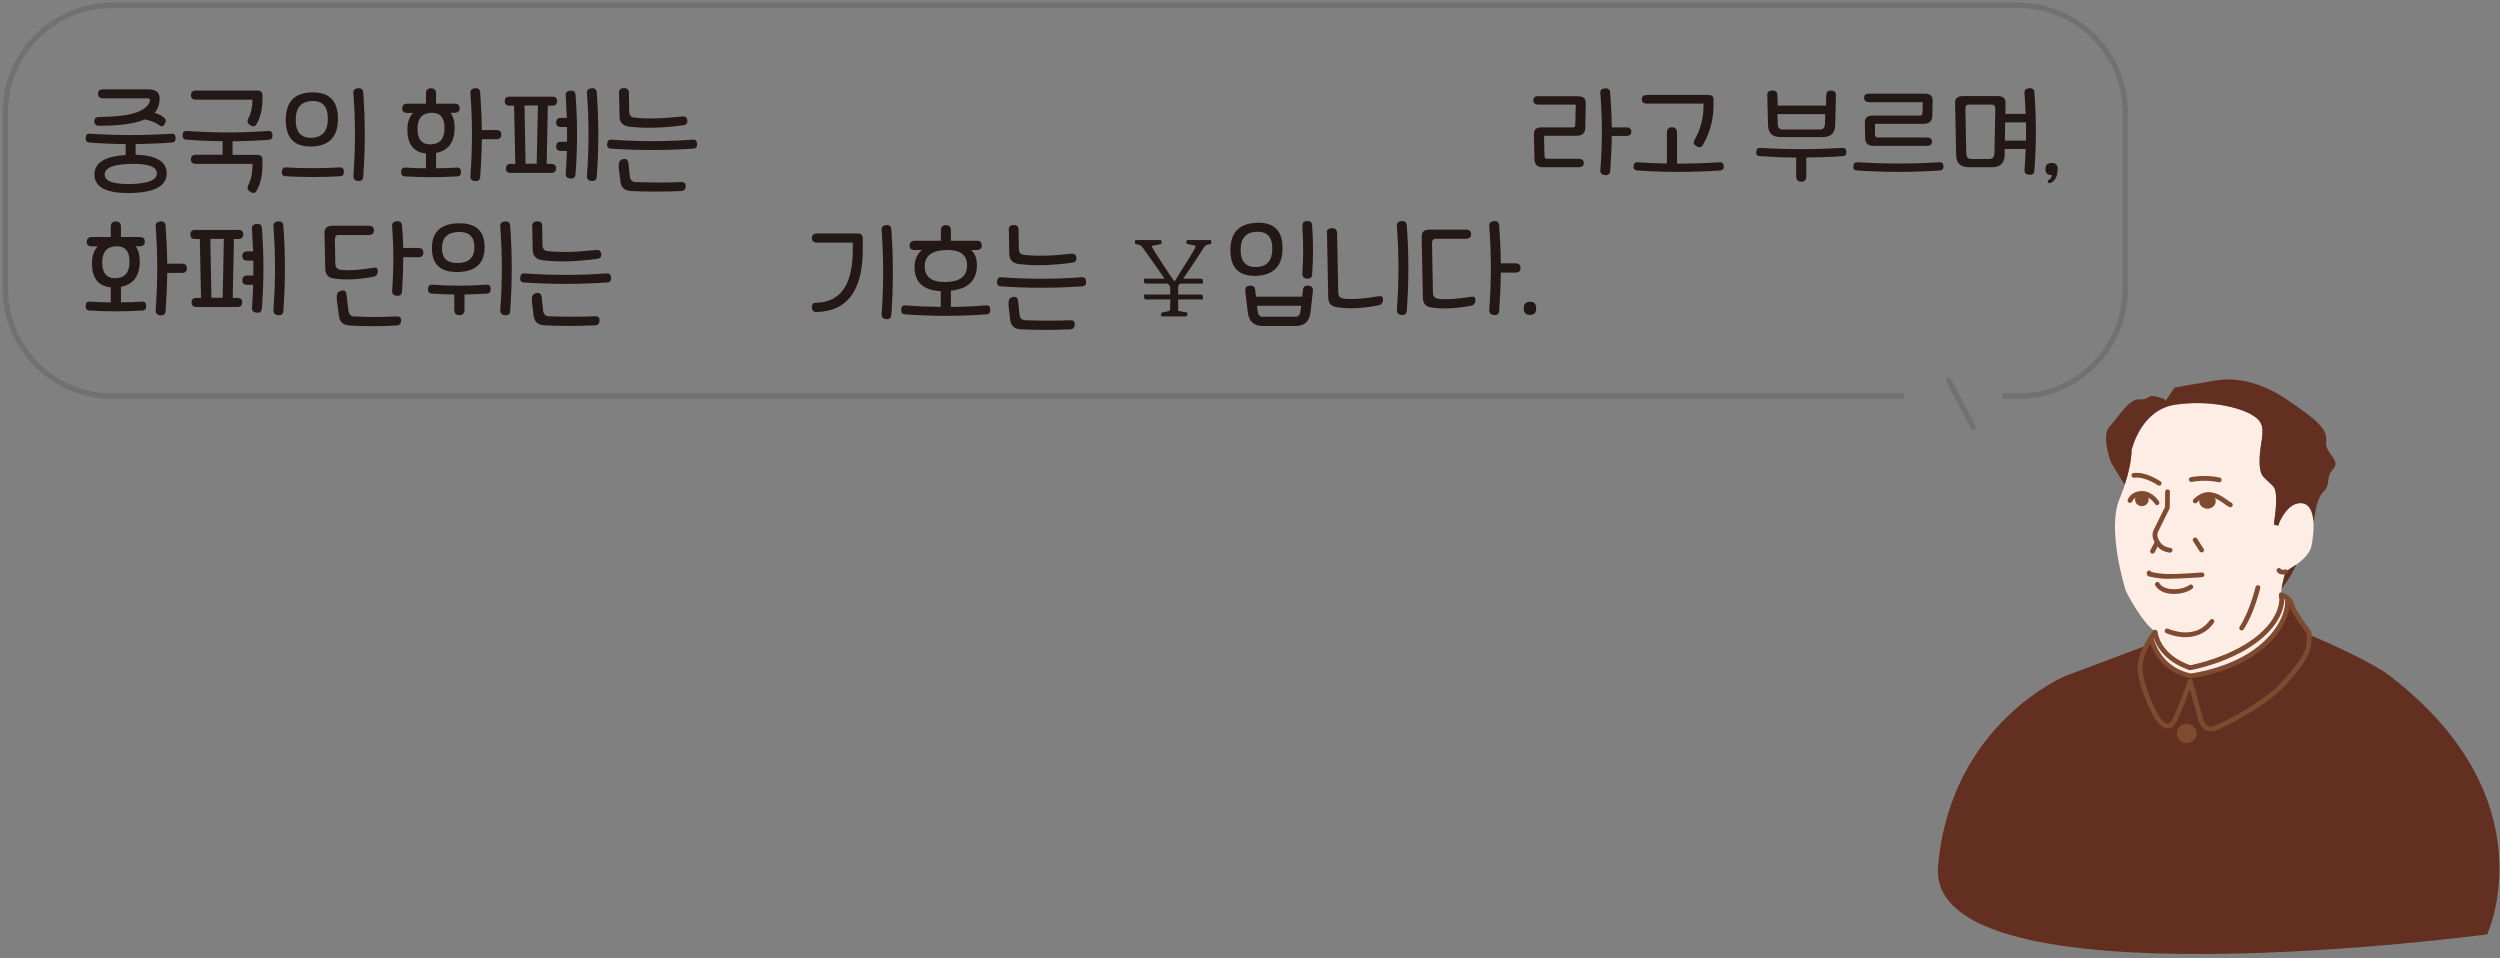 <svg width="467" height="179" viewBox="0 0 467 179" fill="none" xmlns="http://www.w3.org/2000/svg">
<rect x="0" y="0" width="467" height="179" fill="#808080" stroke="none"/>
<path d="M424.634 90.874C425.649 92.047 425.011 95.959 424.75 98.001L425.548 98.218C425.997 96.828 427.608 93.771 429.987 94.017C433.381 94.38 431.873 101.985 431.64 102.521C430.77 104.418 429.145 105.345 426.94 106.794C426.94 106.794 425.736 110.386 426.258 111.806C426.258 111.806 426.621 115.688 421.384 119.613C416.147 123.539 409.111 124.785 409.111 124.785C402.714 122.568 402.54 117.89 402.54 117.89C400.596 116.847 397.361 111.154 397.042 110.183C397.042 110.183 393.517 99.015 395.91 93.25C398.304 87.485 398.173 84.182 398.173 84.182C398.173 84.182 399.798 76.577 406.355 75.621C412.956 74.665 418.41 76.215 420.615 77.49C422.82 78.764 422.675 79.967 422.617 81.357C422.574 82.473 421.558 86.529 422.501 88.629C422.777 89.252 424.169 90.324 424.663 90.889" fill="#FDEDE4"/>
<path d="M426.954 106.769C426.954 106.769 426.432 108.608 426.2 109.941C427.897 107.927 428.956 105.465 428.956 105.465C428.724 105.61 427.186 106.609 426.94 106.769" fill="#632F20"/>
<path d="M426.462 107.328C426.026 107.328 425.591 107.169 425.345 106.807C425.2 106.604 425.258 106.329 425.461 106.184C425.664 106.039 425.939 106.097 426.084 106.3C426.171 106.43 426.52 106.503 426.781 106.387C427.013 106.285 427.274 106.387 427.361 106.619C427.463 106.85 427.361 107.111 427.129 107.198C426.926 107.285 426.694 107.328 426.462 107.328Z" fill="#7E4B31"/>
<path d="M434.497 82.465C434.845 80.176 432.901 78.496 427.128 74.599C421.354 70.703 416.581 70.63 413.984 71.05C411.402 71.47 406.223 72.397 406.223 72.397L404.497 74.932V74.874C404.439 74.701 404.308 74.556 404.134 74.483C400.682 73.237 401.857 74.758 399.768 74.585C397.621 74.411 395.72 77.96 394.081 79.655C392.442 81.349 394.313 86.332 394.313 86.332L396.75 90.388L396.924 90.417C398.245 86.39 398.158 84.131 398.158 84.131C398.158 84.131 399.782 76.526 406.339 75.57C412.94 74.614 418.394 76.178 420.599 77.438C422.79 78.713 422.659 79.915 422.601 81.306C422.543 82.421 421.542 86.477 422.485 88.578C422.761 89.201 424.154 90.272 424.647 90.837C425.662 91.996 425.024 95.922 424.763 97.964L425.561 98.181C426.011 96.791 427.621 93.734 430 93.981C431.48 94.14 432.031 95.661 432.161 97.385L432.321 96.805C432.597 94.966 432.916 92.923 434.047 91.822C435.512 90.388 434.308 89.287 435.861 87.593C437.413 85.898 434.178 84.725 434.526 82.436" fill="#632F20"/>
<path d="M445.667 125.678C440.503 122.317 431.378 118.58 431.378 118.58H431.32C431.349 119.131 431.407 120.275 431.088 121.289C430.624 122.723 429.478 124.621 426.17 128.112C422.863 131.603 415.363 135.499 413.564 136.093C411.751 136.687 411.098 134.456 411.098 134.456L409.11 127.271C409.11 127.271 407.732 131.385 406.296 134.398C404.86 137.411 402.843 133.891 402.843 133.891C402.843 133.891 400.058 129.024 399.768 125.041C399.666 123.592 400.232 122.013 401.001 120.565L385.885 126.243C385.885 126.243 364.313 135.079 362.036 161.819C359.773 188.559 464.613 174.537 464.613 174.537C464.613 174.537 476.581 148.84 445.653 125.678" fill="#632F20"/>
<path d="M410.345 137.006C410.345 138.005 409.518 138.831 408.488 138.831C407.458 138.831 406.631 138.02 406.631 137.006C406.631 135.992 407.458 135.195 408.488 135.195C409.518 135.195 410.345 136.006 410.345 137.006Z" fill="#7E4B31"/>
<path d="M431.349 118.246C431.465 118.304 428.1 114.045 427.955 112.495C427.955 112.495 427.505 111.612 426.141 111.119C426.156 111.365 426.199 111.597 426.257 111.785C426.257 111.785 426.62 115.653 421.383 119.593C416.146 123.519 409.11 124.764 409.11 124.764C403.583 122.852 402.698 119.101 402.568 118.116C401.219 119.955 399.608 122.693 399.783 125.04C400.073 129.009 402.858 133.89 402.858 133.89C402.858 133.89 404.874 137.41 406.311 134.397C407.747 131.384 409.125 127.27 409.125 127.27L411.112 134.455C411.112 134.455 411.765 136.686 413.578 136.092C415.392 135.498 422.892 131.616 426.185 128.111C429.492 124.62 430.638 122.722 431.103 121.288C431.567 119.854 431.248 118.188 431.364 118.246" fill="#632F20"/>
<path d="M411.52 134.328C411.52 134.328 411.839 135.284 412.477 135.617C412.753 135.762 413.072 135.776 413.42 135.66C415.277 135.052 422.69 131.141 425.838 127.809C429.435 124 430.306 122.261 430.654 121.161C430.944 120.248 430.901 119.219 430.872 118.669C430.872 118.539 430.872 118.437 430.872 118.336C430.814 118.249 430.727 118.133 430.639 118.017C429.203 116.033 427.709 113.845 427.521 112.643C427.433 112.513 427.201 112.194 426.708 111.89C426.723 112.658 426.52 116.293 421.645 119.944C416.379 123.898 409.474 125.144 409.169 125.187C409.097 125.187 409.024 125.187 408.952 125.173C404.411 123.594 402.874 120.827 402.351 119.176C401.191 120.9 400.074 123.102 400.219 124.999C400.494 128.823 403.207 133.618 403.236 133.661C403.468 134.053 404.266 135.182 404.948 135.168C405.369 135.153 405.688 134.632 405.905 134.197C407.313 131.242 408.691 127.158 408.705 127.114C408.763 126.926 408.937 126.81 409.14 126.81C409.329 126.81 409.503 126.955 409.561 127.129L411.549 134.313L411.52 134.328ZM412.97 136.631C412.651 136.631 412.346 136.559 412.056 136.399C411.055 135.878 410.678 134.618 410.664 134.574L409.053 128.751C408.517 130.228 407.617 132.633 406.689 134.574C406.239 135.53 405.659 136.023 404.962 136.052C403.628 136.095 402.569 134.299 402.453 134.096C402.337 133.893 399.61 129.084 399.319 125.057C399.145 122.58 400.785 119.77 402.192 117.843C402.293 117.698 402.467 117.641 402.641 117.67C402.815 117.699 402.946 117.829 402.99 118.003C402.99 118.017 402.99 118.032 402.99 118.046C403.135 119.06 403.991 122.464 409.126 124.289C410.04 124.116 416.379 122.783 421.109 119.234C423.705 117.293 424.837 115.381 425.345 114.106C425.809 112.918 425.823 112.064 425.823 111.861C425.751 111.658 425.722 111.412 425.707 111.137C425.707 110.992 425.765 110.847 425.881 110.76C425.997 110.673 426.157 110.644 426.302 110.702C427.825 111.252 428.333 112.252 428.362 112.295C428.391 112.339 428.405 112.397 428.405 112.455C428.507 113.556 430.668 116.511 431.365 117.496C431.481 117.641 431.568 117.771 431.626 117.858C431.713 117.974 431.858 118.191 431.771 118.423C431.771 118.481 431.771 118.568 431.771 118.64C431.8 119.248 431.844 120.378 431.51 121.436C430.944 123.217 429.435 125.318 426.491 128.432C423.096 132.025 415.494 135.936 413.696 136.53C413.449 136.617 413.202 136.645 412.97 136.645" fill="#7E4B31"/>
<path d="M426.143 111.119C426.143 111.365 426.201 111.597 426.259 111.785C426.259 111.785 426.607 115.653 421.385 119.593C416.148 123.519 409.112 124.764 409.112 124.764C403.585 122.852 402.7 119.101 402.569 118.116C402.337 118.449 402.076 118.796 401.844 119.188C402.381 121.23 404.078 125.156 409.228 126.256C409.228 126.256 416.829 125.387 422.182 121.071C426.244 117.782 427.521 114.248 427.318 111.757C427.042 111.539 426.665 111.307 426.172 111.119" fill="#FDEDE4"/>
<path d="M402.307 119.256C402.902 121.342 404.57 124.761 409.227 125.804C410.01 125.702 416.959 124.688 421.877 120.719C425.155 118.068 427.012 114.824 426.853 111.985C426.809 111.956 426.751 111.927 426.708 111.883C426.722 112.651 426.519 116.287 421.645 119.937C416.393 123.892 409.474 125.137 409.169 125.181C409.096 125.181 409.024 125.181 408.951 125.166C404.411 123.587 402.873 120.821 402.336 119.169C402.336 119.198 402.307 119.213 402.293 119.242M409.213 126.687C409.213 126.687 409.155 126.687 409.111 126.687C406.761 126.18 404.846 125.05 403.439 123.341C402.249 121.907 401.669 120.343 401.393 119.285C401.364 119.169 401.393 119.039 401.451 118.938C401.684 118.575 401.93 118.213 402.206 117.851C402.307 117.706 402.496 117.634 402.67 117.677C402.844 117.721 402.975 117.866 403.004 118.054C403.149 119.068 404.005 122.472 409.14 124.312C410.054 124.138 416.393 122.805 421.123 119.256C423.719 117.315 424.851 115.403 425.359 114.128C425.823 112.941 425.837 112.086 425.837 111.883C425.765 111.68 425.721 111.434 425.707 111.159C425.707 111.014 425.765 110.869 425.881 110.768C425.997 110.681 426.156 110.652 426.302 110.71C426.78 110.884 427.215 111.13 427.578 111.42C427.68 111.492 427.738 111.608 427.738 111.724C427.854 113.158 427.52 114.751 426.737 116.316C425.837 118.141 424.387 119.85 422.443 121.415C417.046 125.76 409.575 126.658 409.271 126.702C409.256 126.702 409.242 126.702 409.227 126.702" fill="#7E4B31"/>
<path d="M413.898 93.648C413.898 94.401 413.201 95.024 412.36 95.024C411.519 95.024 410.822 94.415 410.822 93.648C410.822 92.88 411.504 92.272 412.36 92.272C413.216 92.272 413.898 92.88 413.898 93.648Z" fill="#7E4B31"/>
<path d="M401.378 93.3C401.378 93.981 400.812 94.546 400.102 94.546C399.391 94.546 398.825 93.996 398.825 93.3C398.825 92.605 399.405 92.055 400.102 92.055C400.798 92.055 401.378 92.605 401.378 93.3Z" fill="#7E4B31"/>
<path d="M402.946 94.361C402.801 94.361 402.656 94.289 402.569 94.159C402.569 94.144 401.597 92.638 400.175 92.609C399.29 92.609 398.666 92.942 398.304 93.651C398.304 93.68 398.289 93.695 398.275 93.709C398.159 93.927 397.883 93.999 397.665 93.883C397.448 93.767 397.375 93.492 397.491 93.275V93.246C398.013 92.246 398.971 91.71 400.175 91.725C402.09 91.754 403.265 93.608 403.308 93.695C403.439 93.898 403.366 94.173 403.163 94.303C403.091 94.347 403.004 94.376 402.931 94.376" fill="#7E4B31"/>
<path d="M414.551 90.086C414.551 90.086 414.478 90.086 414.449 90.086C411.954 89.506 409.445 90.013 409.416 90.013C409.169 90.057 408.937 89.912 408.893 89.665C408.835 89.419 408.995 89.188 409.242 89.144C409.358 89.115 411.969 88.594 414.653 89.216C414.899 89.274 415.044 89.506 414.986 89.752C414.943 89.955 414.754 90.1 414.551 90.1" fill="#7E4B31"/>
<path d="M403.336 90.72C403.249 90.72 403.162 90.691 403.09 90.648C403.061 90.619 400.566 88.939 398.665 89.243C398.419 89.286 398.187 89.112 398.158 88.881C398.114 88.634 398.288 88.403 398.52 88.374C400.783 88.011 403.467 89.837 403.583 89.924C403.786 90.069 403.844 90.344 403.699 90.546C403.612 90.677 403.482 90.735 403.336 90.735" fill="#7E4B31"/>
<path d="M416.611 94.75C416.611 94.75 416.48 94.75 416.422 94.707C416.074 94.547 415.74 94.301 415.392 94.04C414.681 93.533 413.884 92.939 412.679 92.824C411.461 92.708 410.387 93.867 410.387 93.881C410.228 94.055 409.938 94.084 409.764 93.91C409.575 93.751 409.561 93.461 409.735 93.287C409.793 93.229 411.113 91.781 412.781 91.94C414.232 92.085 415.175 92.766 415.944 93.316C416.277 93.548 416.553 93.765 416.828 93.895C417.046 93.997 417.148 94.272 417.046 94.489C416.973 94.649 416.814 94.75 416.64 94.75" fill="#7E4B31"/>
<path d="M405.383 103.243C405.383 103.243 405.339 103.243 405.325 103.243C403.309 102.996 402.699 101.736 402.337 100.969L402.308 100.911C402.017 100.288 402.017 99.549 402.337 98.926L404.426 94.696L404.455 91.857C404.455 91.611 404.658 91.408 404.904 91.423C405.151 91.423 405.354 91.625 405.339 91.872L405.31 94.812C405.31 94.812 405.296 94.943 405.267 95.001L403.134 99.317C402.946 99.708 402.931 100.157 403.105 100.519L403.134 100.577C403.468 101.287 403.889 102.156 405.427 102.345C405.673 102.374 405.847 102.591 405.818 102.837C405.789 103.069 405.601 103.228 405.383 103.228" fill="#7E4B31"/>
<path d="M402.089 103.412C402.089 103.412 401.944 103.397 401.886 103.368C401.669 103.252 401.582 102.992 401.698 102.774L402.539 101.152C402.655 100.935 402.916 100.848 403.134 100.964C403.351 101.079 403.438 101.34 403.322 101.558L402.481 103.18C402.409 103.325 402.249 103.412 402.089 103.412Z" fill="#7E4B31"/>
<path d="M411.272 103.192C411.127 103.192 410.982 103.12 410.895 102.99L409.677 101.092C409.546 100.889 409.604 100.614 409.807 100.484C410.01 100.353 410.286 100.411 410.417 100.614L411.635 102.512C411.766 102.714 411.708 102.99 411.505 103.12C411.432 103.163 411.345 103.192 411.258 103.192" fill="#7E4B31"/>
<path d="M405.281 108.123C405.078 108.123 404.904 108.123 404.73 108.123C402.974 108.079 401.451 107.688 401.393 107.674C401.234 107.63 401.103 107.5 401.074 107.34L401.03 107.123C400.972 106.891 401.132 106.645 401.364 106.587C401.582 106.544 401.799 106.66 401.872 106.862C402.365 106.964 403.511 107.181 404.759 107.225C406.862 107.283 411.258 106.949 411.301 106.935C411.548 106.92 411.765 107.094 411.78 107.34C411.794 107.587 411.62 107.804 411.374 107.818C411.2 107.818 407.544 108.108 405.281 108.108" fill="#7E4B31"/>
<path d="M408.269 119.023C408.124 119.023 407.965 119.023 407.82 119.023C406.05 118.921 404.672 118.284 404.614 118.255C404.396 118.154 404.295 117.878 404.411 117.661C404.512 117.444 404.788 117.342 405.005 117.444C405.005 117.444 406.296 118.038 407.907 118.125C409.996 118.226 411.649 117.458 412.825 115.821C412.97 115.619 413.245 115.575 413.448 115.72C413.651 115.865 413.695 116.14 413.55 116.343C412.288 118.096 410.474 119.023 408.269 119.023Z" fill="#7E4B31"/>
<path d="M418.744 117.769C418.657 117.769 418.57 117.741 418.497 117.697C418.294 117.567 418.236 117.291 418.367 117.074C420.238 114.25 421.326 109.701 421.34 109.658C421.398 109.426 421.631 109.267 421.877 109.324C422.124 109.382 422.269 109.614 422.211 109.86C422.167 110.049 421.065 114.612 419.106 117.567C419.019 117.697 418.874 117.769 418.729 117.769" fill="#7E4B31"/>
<path d="M406.136 110.944C406.02 110.944 405.904 110.944 405.788 110.944C403.307 110.829 402.625 109.394 402.596 109.337C402.495 109.119 402.597 108.844 402.814 108.743C403.032 108.641 403.293 108.743 403.394 108.96C403.423 109.018 403.931 109.974 405.831 110.061C407.848 110.162 408.95 109.293 408.965 109.279C409.154 109.119 409.429 109.148 409.589 109.337C409.748 109.525 409.719 109.8 409.531 109.959C409.473 110.003 408.298 110.944 406.136 110.944Z" fill="#7E4B31"/>
<path d="M364 71L368.585 79.745" stroke="#727171" stroke-linecap="round" stroke-linejoin="round"/>
<path d="M355.715 74L21 74C9.954 74 1 65.046 1 54V21C1 9.954 9.954 1 21 1H377C388.046 1 397 9.954 397 21V54C397 65.046 388.046 74 377 74H374.024" stroke="#727171"/>
<path d="M288.424 25.364L288.507 29.032C288.507 29.457 288.647 29.669 288.925 29.669H294.823C295.519 29.669 295.853 29.935 295.853 30.44C295.853 30.972 295.519 31.238 294.879 31.238H288.229C287.2 31.238 286.671 30.759 286.643 29.776L286.532 25.125C286.504 24.221 286.977 23.796 287.979 23.796H293.849C294.128 23.796 294.267 23.583 294.267 23.185L294.35 19.544H287.478C286.782 19.544 286.421 19.278 286.421 18.773C286.421 18.268 286.699 17.976 287.255 17.976H294.795C295.769 17.976 296.242 18.427 296.214 19.304L296.131 23.929C296.103 24.886 295.546 25.364 294.461 25.364H288.424ZM298.941 31.796C299.33 26.985 299.33 22.175 298.941 17.391C298.885 16.859 299.191 16.567 299.803 16.514C300.415 16.461 300.749 16.726 300.777 17.258C300.944 19.437 301.055 21.617 301.083 23.796H303.81C304.422 23.796 304.728 24.062 304.728 24.593C304.728 25.125 304.422 25.39 303.81 25.39H301.083C301.055 27.596 300.944 29.802 300.777 31.982C300.722 32.513 300.415 32.752 299.803 32.699C299.191 32.646 298.913 32.354 298.941 31.822V31.796ZM305.145 31.052C305.173 30.52 305.423 30.281 305.924 30.307C307.733 30.44 309.541 30.52 311.378 30.547V24.806C311.378 24.115 311.684 23.769 312.323 23.769C312.963 23.769 313.269 24.115 313.269 24.806V30.573C315.913 30.573 318.556 30.493 321.227 30.307C321.727 30.281 321.978 30.52 322.006 31.052C322.034 31.556 321.783 31.822 321.282 31.849C316.163 32.194 311.016 32.194 305.869 31.849C305.368 31.822 305.117 31.556 305.145 31.052ZM306.703 18.534C306.703 18.002 307.037 17.736 307.677 17.736H319.112C319.78 17.736 320.086 18.002 320.086 18.534V19.703C320.086 22.308 319.418 24.753 318.111 27.065C317.832 27.543 317.443 27.623 316.942 27.331C316.386 27.038 316.246 26.64 316.525 26.161C317.665 24.168 318.222 22.015 318.222 19.73V19.358H307.677C307.009 19.358 306.703 19.092 306.703 18.56V18.534ZM328.071 28.367C328.099 27.836 328.349 27.596 328.85 27.623C333.942 27.942 339.033 27.942 344.125 27.623C344.625 27.596 344.876 27.836 344.904 28.367C344.931 28.872 344.681 29.138 344.18 29.165C341.927 29.324 339.673 29.404 337.419 29.43V32.912C337.419 33.603 337.113 33.948 336.473 33.948C335.834 33.948 335.527 33.603 335.527 32.912V29.43C333.274 29.43 330.992 29.324 328.767 29.165C328.266 29.138 328.015 28.872 328.043 28.367H328.071ZM341.982 16.912C342.65 16.912 342.956 17.178 342.956 17.736L342.817 23.344C342.789 24.859 342.01 25.603 340.48 25.603H332.606C331.076 25.603 330.297 24.859 330.269 23.344L330.13 17.736C330.13 17.178 330.436 16.912 331.104 16.912C331.688 16.912 331.994 17.178 332.022 17.736L332.078 19.73H341.092L341.148 17.736C341.175 17.178 341.482 16.912 342.066 16.912H341.982ZM332.022 21.324L332.078 23.105C332.078 23.823 332.383 24.195 332.968 24.195H340.007C340.591 24.195 340.897 23.823 340.897 23.105L340.953 21.324H331.994H332.022ZM346.211 31.052C346.239 30.52 346.49 30.281 346.99 30.307C352.082 30.626 357.173 30.626 362.265 30.307C362.766 30.281 363.016 30.52 363.044 31.052C363.072 31.556 362.821 31.822 362.321 31.849C357.201 32.194 352.054 32.194 346.907 31.849C346.406 31.822 346.156 31.556 346.183 31.052H346.211ZM350.246 23.185V25.072C350.246 25.47 350.413 25.683 350.691 25.683H359.844C360.54 25.683 360.902 25.949 360.902 26.454C360.902 26.985 360.568 27.251 359.9 27.251H350.023C348.966 27.251 348.437 26.773 348.409 25.816L348.354 22.919C348.326 22.042 348.799 21.59 349.8 21.59H358.704C358.982 21.59 359.121 21.377 359.121 20.952L359.177 19.092H349.272C348.576 19.092 348.215 18.826 348.215 18.294C348.215 17.763 348.493 17.497 349.049 17.497H359.594C360.568 17.497 361.041 17.949 361.013 18.826L360.957 21.696C360.929 22.653 360.373 23.131 359.288 23.131H350.218L350.246 23.185ZM367.746 31.238C366.216 31.238 365.437 30.467 365.409 28.952L365.214 19.172C365.186 18.348 365.687 17.949 366.717 17.949H373.116C374.117 17.949 374.646 18.348 374.646 19.172L374.59 21.271H378.402C378.346 19.969 378.263 18.666 378.179 17.364C378.124 16.833 378.43 16.54 379.042 16.487C379.654 16.434 379.988 16.7 380.016 17.231C380.405 22.122 380.405 27.012 380.016 31.929C379.988 32.46 379.654 32.699 379.042 32.646C378.43 32.593 378.152 32.301 378.179 31.769C378.291 30.44 378.346 29.138 378.402 27.836H374.479V28.952C374.423 30.467 373.644 31.238 372.114 31.238H367.774H367.746ZM367.774 19.544C367.329 19.544 367.106 19.809 367.134 20.367L367.301 28.606C367.301 29.324 367.607 29.696 368.219 29.696H371.613C372.225 29.696 372.531 29.324 372.559 28.606L372.726 20.367C372.726 19.809 372.504 19.544 372.058 19.544H367.774ZM374.562 22.866L374.507 26.268H378.458C378.458 25.125 378.458 24.009 378.458 22.866H374.562ZM384.356 31.663C384.356 32.912 383.939 33.762 383.076 34.161C382.826 34.267 382.659 34.214 382.575 34.055C382.464 33.869 382.52 33.709 382.714 33.603C383.048 33.417 383.243 33.124 383.299 32.699H383.243C382.464 32.699 382.102 32.354 382.102 31.663V31.503C382.102 30.786 382.492 30.44 383.243 30.44C383.994 30.44 384.384 30.786 384.384 31.503V31.663H384.356Z" fill="#231815"/>
<path d="M16.003 25.772C16.03 25.202 16.28 24.946 16.78 24.974C21.862 25.316 26.944 25.316 32.026 24.974C32.526 24.946 32.776 25.202 32.803 25.772C32.831 26.313 32.581 26.598 32.081 26.627C29.832 26.798 27.583 26.883 25.333 26.912V28.906C29.193 29.02 31.137 30.159 31.137 32.381C31.137 34.745 28.888 35.97 24.389 36.056C19.89 36.141 17.641 34.973 17.641 32.609C17.641 30.415 19.585 29.19 23.473 28.963V26.912C21.223 26.912 18.946 26.798 16.725 26.627C16.225 26.598 15.975 26.313 16.003 25.772ZM30.804 23.123C30.526 23.636 30.193 23.721 29.776 23.408C29.138 22.923 28.249 22.553 27.083 22.297C25.222 23.094 22.39 23.493 18.585 23.493C17.947 23.493 17.613 23.208 17.613 22.667C17.613 22.126 17.947 21.841 18.585 21.841C23.945 21.841 27.055 20.958 27.888 19.192C28.138 18.651 27.999 18.366 27.527 18.366H19.335C18.641 18.366 18.308 18.081 18.308 17.511C18.308 16.941 18.641 16.685 19.279 16.685H27.694C29.61 16.685 30.221 17.739 29.582 19.875C29.443 20.303 29.193 20.73 28.888 21.072C29.554 21.271 30.11 21.556 30.554 21.898C30.998 22.24 31.082 22.639 30.776 23.094L30.804 23.123ZM24.445 34.375C27.694 34.289 29.304 33.634 29.304 32.381C29.304 31.128 27.694 30.558 24.445 30.615C21.196 30.672 19.557 31.327 19.557 32.609C19.557 33.891 21.196 34.432 24.445 34.375ZM34.109 25.259C34.136 24.69 34.386 24.433 34.886 24.462C39.968 24.832 45.05 24.832 50.132 24.462C50.632 24.433 50.882 24.69 50.909 25.259C50.937 25.801 50.687 26.085 50.187 26.114C47.938 26.285 45.689 26.37 43.439 26.399V28.735C43.439 28.735 43.439 28.877 43.439 28.934H48.049C48.715 28.934 49.021 29.219 49.021 29.789V31.014C49.021 32.751 48.66 34.289 47.966 35.571C47.688 36.113 47.299 36.198 46.799 35.856C46.244 35.543 46.105 35.116 46.383 34.574C46.883 33.606 47.16 32.438 47.16 31.014V30.615H36.636C35.969 30.615 35.664 30.33 35.664 29.76C35.664 29.19 35.997 28.906 36.636 28.906H41.579V26.37C39.329 26.37 37.052 26.256 34.831 26.085C34.331 26.057 34.081 25.772 34.109 25.231V25.259ZM35.664 17.767C35.664 17.198 35.997 16.913 36.636 16.913H48.049C48.715 16.913 49.021 17.198 49.021 17.767V18.565C49.021 20.303 48.66 21.841 47.966 23.123C47.688 23.636 47.299 23.721 46.799 23.408C46.244 23.094 46.105 22.667 46.383 22.154C46.883 21.186 47.16 20.018 47.16 18.622H36.636C35.969 18.622 35.664 18.337 35.664 17.767ZM52.659 32.068C52.687 31.498 52.937 31.241 53.436 31.27C56.769 31.469 60.129 31.469 63.461 31.27C63.961 31.241 64.239 31.498 64.239 32.068C64.267 32.609 64.017 32.894 63.517 32.922C60.129 33.122 56.741 33.122 53.353 32.922C52.853 32.894 52.603 32.609 52.631 32.068H52.659ZM63.128 22.183C63.128 25.544 61.49 27.282 58.24 27.367C54.992 27.453 53.381 25.801 53.381 22.411C53.381 19.021 54.992 17.34 58.24 17.255C61.49 17.169 63.128 18.821 63.128 22.183ZM58.24 25.744C60.24 25.658 61.24 24.49 61.24 22.183C61.24 19.875 60.24 18.793 58.24 18.878C56.241 18.964 55.241 20.132 55.241 22.411C55.241 24.69 56.241 25.801 58.24 25.744ZM66.016 32.865C66.405 27.709 66.405 22.553 66.016 17.426C65.961 16.856 66.266 16.543 66.877 16.485C67.488 16.428 67.821 16.713 67.849 17.283C68.238 22.525 68.238 27.766 67.849 33.036C67.821 33.606 67.488 33.862 66.877 33.805C66.266 33.748 65.988 33.435 66.016 32.865ZM75.153 20.217C75.153 19.648 75.486 19.363 76.124 19.363H79.568V17.483C79.568 16.827 79.873 16.485 80.512 16.485C81.151 16.485 81.456 16.827 81.456 17.483V19.363H84.9C85.538 19.363 85.872 19.648 85.872 20.217C85.872 20.787 85.538 21.072 84.9 21.072H84.15C84.677 21.727 84.927 22.639 84.927 23.835C84.927 26.541 83.761 28.137 81.456 28.564V31.441C82.761 31.441 84.039 31.384 85.344 31.298C85.844 31.27 86.094 31.526 86.121 32.096C86.149 32.637 85.899 32.922 85.399 32.951C82.15 33.15 78.901 33.15 75.652 32.951C75.152 32.922 74.903 32.637 74.93 32.096C74.958 31.526 75.208 31.27 75.708 31.298C77.013 31.384 78.29 31.441 79.568 31.441V28.649C77.263 28.45 76.097 26.968 76.097 24.205C76.097 22.866 76.458 21.841 77.152 21.1H76.097C75.458 21.1 75.125 20.815 75.125 20.246L75.153 20.217ZM80.512 21.072C78.818 21.157 77.985 22.154 77.985 24.091C77.985 26.029 78.818 27.026 80.512 26.968C82.206 26.912 83.039 25.886 83.039 23.892C83.039 22.097 82.317 21.129 80.873 21.072H80.512ZM87.871 32.865C88.26 27.709 88.26 22.553 87.871 17.426C87.816 16.856 88.121 16.543 88.732 16.485C89.343 16.428 89.676 16.713 89.704 17.283C89.87 19.619 89.981 21.955 90.009 24.291H92.731C93.342 24.291 93.647 24.576 93.647 25.145C93.647 25.715 93.342 26 92.731 26H90.009C89.981 28.364 89.87 30.729 89.704 33.065C89.648 33.634 89.343 33.891 88.732 33.834C88.121 33.777 87.843 33.463 87.871 32.894V32.865ZM102.339 19.733L102.117 30.615H102.978C103.589 30.615 103.866 30.9 103.866 31.441C103.866 32.011 103.561 32.295 102.978 32.295H95.397C94.786 32.295 94.508 32.011 94.508 31.441C94.508 30.9 94.813 30.615 95.397 30.615H96.257L96.035 19.733H95.174C94.564 19.733 94.286 19.448 94.286 18.878C94.286 18.337 94.591 18.052 95.174 18.052H103.172C103.783 18.052 104.061 18.337 104.061 18.878C104.061 19.448 103.755 19.733 103.172 19.733H102.311H102.339ZM100.256 30.586L100.479 19.704H97.979L98.174 30.586H100.256ZM105.894 22.097C105.838 20.701 105.755 19.306 105.671 17.881C105.616 17.312 105.921 16.998 106.532 16.941C107.143 16.884 107.477 17.141 107.504 17.71C107.893 22.667 107.893 27.624 107.504 32.58C107.449 33.15 107.143 33.406 106.532 33.349C105.921 33.292 105.644 32.979 105.671 32.409C105.783 30.985 105.866 29.589 105.894 28.193H104.783C104.172 28.193 103.894 27.909 103.894 27.339C103.894 26.769 104.2 26.484 104.783 26.484H105.921C105.921 25.544 105.921 24.633 105.921 23.721H104.783C104.172 23.721 103.894 23.436 103.894 22.866C103.894 22.297 104.2 22.012 104.783 22.012H105.894V22.097ZM109.643 32.865C110.031 27.709 110.031 22.553 109.643 17.426C109.587 16.856 109.892 16.543 110.503 16.485C111.114 16.428 111.448 16.713 111.475 17.283C111.864 22.525 111.864 27.766 111.475 33.036C111.448 33.606 111.114 33.862 110.503 33.805C109.892 33.748 109.615 33.435 109.643 32.865ZM113.419 26.912C113.447 26.342 113.697 26.057 114.197 26.085C119.279 26.456 124.361 26.456 129.442 26.085C129.942 26.057 130.192 26.342 130.22 26.912C130.248 27.453 129.998 27.738 129.498 27.766C124.388 28.108 119.251 28.108 114.114 27.766C113.614 27.738 113.364 27.453 113.391 26.912H113.419ZM115.613 31.128C115.502 30.387 115.724 29.931 116.224 29.76C116.918 29.561 117.307 29.789 117.39 30.501L117.64 32.865C117.724 33.606 118.057 33.976 118.696 34.005C122.083 34.119 124.916 34.119 127.221 34.005C127.776 33.976 128.082 34.204 128.082 34.717C128.082 35.343 127.804 35.657 127.221 35.685C123.972 35.828 120.834 35.828 117.835 35.685C116.696 35.628 116.03 35.03 115.891 33.919L115.558 31.128H115.613ZM115.613 17.426C115.585 16.827 115.891 16.485 116.557 16.457C117.168 16.457 117.474 16.742 117.474 17.312L117.529 20.759C117.529 21.499 117.835 21.898 118.446 21.955C120.723 22.24 123.722 22.154 127.443 21.756C127.971 21.698 128.304 21.926 128.387 22.411C128.471 22.98 128.248 23.294 127.748 23.379C123.861 23.921 120.473 24.006 117.612 23.664C116.363 23.522 115.752 22.895 115.724 21.784L115.641 17.426H115.613Z" fill="#231815"/>
<path d="M16.227 45.138C16.227 44.562 16.563 44.275 17.209 44.275H20.688V42.374C20.688 41.712 20.997 41.366 21.642 41.366C22.288 41.366 22.596 41.712 22.596 42.374V44.275H26.076C26.721 44.275 27.058 44.562 27.058 45.138C27.058 45.714 26.721 46.002 26.076 46.002H25.318C25.851 46.665 26.104 47.586 26.104 48.795C26.104 51.531 24.925 53.144 22.596 53.576V56.484C23.915 56.484 25.206 56.426 26.525 56.34C27.03 56.311 27.282 56.571 27.31 57.146C27.338 57.694 27.086 57.981 26.581 58.01C23.298 58.212 20.015 58.212 16.732 58.01C16.227 57.981 15.974 57.694 16.002 57.146C16.03 56.571 16.283 56.311 16.788 56.34C18.107 56.426 19.397 56.484 20.688 56.484V53.662C18.359 53.461 17.181 51.963 17.181 49.17C17.181 47.816 17.545 46.78 18.247 46.031H17.181C16.535 46.031 16.199 45.743 16.199 45.167L16.227 45.138ZM21.642 46.002C19.931 46.089 19.089 47.096 19.089 49.055C19.089 51.013 19.931 52.021 21.642 51.963C23.354 51.906 24.196 50.869 24.196 48.853C24.196 47.039 23.466 46.06 22.007 46.002H21.642ZM29.078 57.924C29.471 52.712 29.471 47.5 29.078 42.316C29.022 41.74 29.331 41.424 29.948 41.366C30.565 41.309 30.902 41.596 30.93 42.172C31.099 44.534 31.211 46.895 31.239 49.256H33.989C34.606 49.256 34.915 49.544 34.915 50.12C34.915 50.696 34.606 50.984 33.989 50.984H31.239C31.211 53.374 31.099 55.764 30.93 58.126C30.874 58.701 30.565 58.961 29.948 58.903C29.331 58.845 29.05 58.529 29.078 57.953V57.924ZM43.698 44.649L43.473 55.649H44.343C44.96 55.649 45.241 55.937 45.241 56.484C45.241 57.06 44.932 57.348 44.343 57.348H36.682C36.065 57.348 35.785 57.06 35.785 56.484C35.785 55.937 36.093 55.649 36.682 55.649H37.552L37.328 44.649H36.458C35.841 44.649 35.56 44.361 35.56 43.785C35.56 43.238 35.869 42.95 36.458 42.95H44.539C45.157 42.95 45.437 43.238 45.437 43.785C45.437 44.361 45.129 44.649 44.539 44.649H43.669H43.698ZM41.593 55.62L41.818 44.62H39.292L39.489 55.62H41.593ZM47.289 47.039C47.233 45.628 47.149 44.217 47.065 42.777C47.009 42.201 47.317 41.884 47.935 41.827C48.552 41.769 48.889 42.028 48.917 42.604C49.31 47.615 49.31 52.625 48.917 57.636C48.861 58.212 48.552 58.471 47.935 58.413C47.317 58.356 47.037 58.039 47.065 57.463C47.177 56.023 47.261 54.612 47.289 53.201H46.167C45.55 53.201 45.269 52.913 45.269 52.337C45.269 51.761 45.578 51.474 46.167 51.474H47.317C47.317 50.523 47.317 49.602 47.317 48.68H46.167C45.55 48.68 45.269 48.392 45.269 47.816C45.269 47.24 45.578 46.953 46.167 46.953H47.289V47.039ZM51.078 57.924C51.47 52.712 51.47 47.5 51.078 42.316C51.021 41.74 51.33 41.424 51.947 41.366C52.565 41.309 52.901 41.596 52.929 42.172C53.322 47.471 53.322 52.769 52.929 58.097C52.901 58.673 52.565 58.932 51.947 58.874C51.33 58.817 51.049 58.5 51.078 57.924ZM60.618 43.497C60.59 42.604 61.095 42.172 62.133 42.172H68.868C69.513 42.172 69.85 42.46 69.85 43.036C69.85 43.612 69.513 43.9 68.84 43.9H63.171C62.751 43.9 62.554 44.188 62.554 44.793L62.638 49.227C62.638 49.947 63.003 50.322 63.705 50.408C65.164 50.581 67.212 50.437 69.794 50.005C70.327 49.919 70.579 50.12 70.579 50.61C70.579 51.243 70.299 51.617 69.71 51.704C66.847 52.251 64.35 52.337 62.189 51.992C61.263 51.819 60.786 51.214 60.758 50.206L60.618 43.583V43.497ZM62.919 55.735C62.835 54.987 63.059 54.526 63.592 54.353C64.294 54.123 64.687 54.353 64.743 55.102L65.079 57.953C65.164 58.701 65.5 59.076 66.146 59.105C68.812 59.248 71.449 59.248 74.087 59.105C74.648 59.076 74.929 59.306 74.929 59.824C74.929 60.458 74.648 60.775 74.087 60.803C71.421 60.976 68.475 60.976 65.276 60.803C64.126 60.746 63.452 60.141 63.312 59.018L62.891 55.735H62.919ZM73.245 54.324C73.554 50.322 73.554 46.319 73.245 42.288C73.189 41.712 73.498 41.395 74.115 41.337C74.732 41.28 75.069 41.568 75.097 42.144C75.209 43.526 75.293 44.908 75.322 46.319H78.156C78.773 46.319 79.082 46.607 79.082 47.183C79.082 47.759 78.773 48.047 78.156 48.047H75.322C75.322 50.178 75.237 52.337 75.097 54.468C75.041 55.044 74.732 55.303 74.115 55.246C73.498 55.188 73.217 54.871 73.245 54.296V54.324ZM90.951 54.843C89.548 54.929 88.173 54.987 86.77 55.016V57.837C86.77 58.529 86.462 58.874 85.816 58.874C85.171 58.874 84.862 58.529 84.862 57.837V55.016C83.459 55.016 82.056 54.929 80.681 54.843C80.176 54.814 79.924 54.526 79.951 53.979C79.98 53.403 80.232 53.144 80.737 53.172C84.105 53.432 87.5 53.432 90.867 53.172C91.372 53.144 91.653 53.403 91.653 53.979C91.681 54.526 91.428 54.814 90.923 54.843H90.951ZM90.53 46.146C90.53 49.17 88.875 50.725 85.592 50.811C82.308 50.898 80.681 49.4 80.681 46.377C80.681 43.353 82.308 41.798 85.592 41.712C88.875 41.625 90.53 43.123 90.53 46.146ZM85.592 49.141C87.612 49.084 88.622 48.076 88.622 46.146C88.622 44.217 87.612 43.267 85.592 43.324C83.571 43.411 82.561 44.419 82.561 46.348C82.561 48.277 83.571 49.199 85.592 49.141ZM93.448 57.924C93.841 52.712 93.841 47.5 93.448 42.316C93.392 41.74 93.701 41.424 94.318 41.366C94.936 41.309 95.272 41.596 95.3 42.172C95.693 47.471 95.693 52.769 95.3 58.097C95.272 58.673 94.936 58.932 94.318 58.874C93.701 58.817 93.421 58.5 93.448 57.924ZM97.18 51.906C97.209 51.33 97.461 51.042 97.966 51.07C103.101 51.445 108.236 51.445 113.371 51.07C113.876 51.042 114.129 51.33 114.157 51.906C114.185 52.453 113.933 52.741 113.427 52.769C108.264 53.115 103.073 53.115 97.882 52.769C97.377 52.741 97.124 52.453 97.153 51.906H97.18ZM99.397 56.167C99.285 55.419 99.51 54.958 100.015 54.785C100.716 54.584 101.109 54.814 101.193 55.534L101.446 57.924C101.53 58.673 101.867 59.047 102.512 59.076C105.935 59.191 108.797 59.191 111.126 59.076C111.688 59.047 111.996 59.277 111.996 59.796C111.996 60.429 111.716 60.746 111.126 60.775C107.843 60.919 104.673 60.919 101.642 60.775C100.492 60.717 99.818 60.112 99.678 58.989L99.341 56.167H99.397ZM99.397 42.316C99.369 41.712 99.678 41.366 100.351 41.337C100.969 41.337 101.277 41.625 101.277 42.201L101.333 45.685C101.333 46.434 101.642 46.837 102.259 46.895C104.56 47.183 107.591 47.096 111.351 46.693C111.884 46.636 112.221 46.866 112.305 47.356C112.389 47.932 112.165 48.248 111.66 48.335C107.731 48.882 104.308 48.968 101.418 48.623C100.155 48.479 99.538 47.845 99.51 46.722L99.425 42.316H99.397Z" fill="#231815"/>
<path d="M151.66 44.48C151.66 43.903 151.99 43.614 152.622 43.614H160.206C160.838 43.614 161.167 43.903 161.167 44.48V46.617C161.167 54.271 158.282 58.17 152.484 58.285C151.962 58.285 151.687 58.026 151.66 57.419C151.632 56.841 151.88 56.553 152.429 56.553C157.018 56.466 159.299 53.173 159.299 46.675V45.318H152.622C151.99 45.318 151.66 45.029 151.66 44.451V44.48ZM164.685 58.661C165.069 53.433 165.069 48.206 164.685 43.007C164.63 42.43 164.932 42.112 165.536 42.054C166.141 41.996 166.471 42.285 166.498 42.863C166.883 48.177 166.883 53.491 166.498 58.834C166.471 59.412 166.141 59.672 165.536 59.614C164.932 59.556 164.657 59.239 164.685 58.661ZM169.933 45.838C169.933 45.26 170.263 44.971 170.895 44.971H175.758V43.065C175.758 42.401 176.061 42.054 176.693 42.054C177.325 42.054 177.627 42.401 177.627 43.065V44.971H182.436C183.095 44.971 183.397 45.26 183.397 45.838C183.397 46.415 183.068 46.704 182.436 46.704H181.419C182.133 47.368 182.491 48.293 182.491 49.506C182.491 52.365 180.869 53.953 177.627 54.3V57.332C179.825 57.332 182.024 57.217 184.222 57.044C184.716 57.015 184.964 57.275 184.991 57.852C185.019 58.401 184.771 58.69 184.277 58.719C179.221 59.094 174.137 59.094 169.054 58.719C168.559 58.69 168.312 58.401 168.339 57.852C168.367 57.275 168.614 57.015 169.109 57.044C171.307 57.217 173.505 57.303 175.731 57.332V54.386C172.461 54.242 170.84 52.74 170.84 49.881C170.84 48.524 171.307 47.455 172.241 46.704H170.867C170.208 46.704 169.906 46.415 169.906 45.838H169.933ZM176.693 46.704C174.055 46.791 172.736 47.802 172.736 49.766C172.736 51.729 174.055 52.74 176.693 52.682C179.331 52.625 180.65 51.585 180.65 49.563C180.65 47.744 179.523 46.762 177.242 46.704H176.693ZM186.255 52.625C186.283 52.047 186.53 51.758 187.025 51.787C192.053 52.163 197.082 52.163 202.11 51.787C202.605 51.758 202.852 52.047 202.88 52.625C202.907 53.173 202.66 53.462 202.165 53.491C197.109 53.838 192.026 53.838 186.942 53.491C186.448 53.462 186.2 53.173 186.228 52.625H186.255ZM188.426 56.899C188.316 56.148 188.536 55.686 189.031 55.513C189.717 55.311 190.102 55.542 190.185 56.264L190.432 58.661C190.514 59.412 190.844 59.787 191.476 59.816C194.828 59.932 197.631 59.932 199.912 59.816C200.462 59.787 200.764 60.018 200.764 60.538C200.764 61.173 200.489 61.491 199.912 61.52C196.697 61.664 193.592 61.664 190.624 61.52C189.498 61.462 188.838 60.856 188.701 59.73L188.371 56.899H188.426ZM188.426 43.007C188.399 42.401 188.701 42.054 189.36 42.025C189.965 42.025 190.267 42.314 190.267 42.892L190.322 46.386C190.322 47.137 190.624 47.542 191.229 47.599C193.482 47.888 196.45 47.802 200.132 47.397C200.654 47.34 200.984 47.571 201.066 48.062C201.149 48.639 200.929 48.957 200.434 49.044C196.587 49.592 193.235 49.679 190.404 49.332C189.168 49.188 188.563 48.553 188.536 47.426L188.454 43.007H188.426Z" fill="#231815"/>
<path d="M226.252 45.531L225.374 45.767C225.163 45.819 225.011 46.029 224.89 46.239C224.618 46.632 223.589 48.23 223.075 49.017L221.018 52.057H224.164C224.588 52.057 224.709 52.135 224.709 52.554V52.974H220.413L220.08 53.446V55.018H224.164C224.588 55.018 224.709 55.123 224.709 55.542V55.935H220.08V58.084C220.897 58.189 221.835 58.373 221.835 58.451C221.835 58.608 221.774 58.923 221.683 59.106H216.964C216.873 58.897 216.842 58.556 216.964 58.451C217.024 58.373 217.871 58.189 218.204 58.137C218.446 58.084 218.567 58.032 218.567 57.875C218.567 57.377 218.628 56.407 218.628 55.935H214.271C213.847 55.935 213.726 55.883 213.726 55.464V55.018H218.597V53.55L218.174 52.974H214.24C213.817 52.974 213.696 52.921 213.696 52.502V52.057H217.538L215.481 49.095L213.424 46.212C213.272 46.055 213.091 45.846 212.849 45.767L212.032 45.531C211.941 45.347 212.032 45.007 212.092 44.85H216.873C216.994 45.059 216.994 45.321 216.994 45.505C216.994 45.583 215.935 45.793 215.209 45.924V46.16C215.33 46.422 216.177 47.785 216.782 48.702L218.053 50.641L219.293 52.45H219.505L220.685 50.51L221.925 48.545C222.561 47.549 223.196 46.448 223.287 46.212V45.872C222.561 45.767 221.593 45.531 221.593 45.452C221.593 45.269 221.593 45.007 221.744 44.85H226.191C226.312 45.007 226.282 45.347 226.191 45.531H226.252Z" fill="#231815"/>
<path d="M234.723 51.53C231.467 51.646 229.84 50.061 229.84 46.747C229.84 43.433 231.467 41.761 234.723 41.617C237.95 41.473 239.578 43.058 239.578 46.343C239.578 49.628 237.95 51.386 234.723 51.53ZM234.723 43.289C232.73 43.375 231.748 44.499 231.748 46.689C231.748 48.879 232.73 49.945 234.723 49.888C236.687 49.801 237.67 48.677 237.67 46.459C237.67 44.24 236.687 43.231 234.723 43.289ZM243.254 55.421L243.395 54.124C243.479 53.519 243.816 53.259 244.461 53.375C245.079 53.461 245.331 53.778 245.247 54.383L244.798 58.418C244.573 60.06 243.647 60.896 242.02 60.896H235.873C234.246 60.896 233.32 60.06 233.095 58.418L232.618 54.383C232.562 53.778 232.814 53.432 233.404 53.375C234.049 53.288 234.386 53.548 234.47 54.124L234.611 55.421H243.254ZM242.02 59.167C242.553 59.167 242.861 58.792 242.946 58.014L243.058 57.121H234.807L234.919 58.014C235.003 58.792 235.312 59.167 235.845 59.167H242.02ZM243.282 50.925C243.479 48.101 243.479 45.248 243.282 42.424C243.226 41.704 243.507 41.329 244.124 41.3C244.742 41.243 245.079 41.531 245.107 42.107C245.331 45.162 245.331 48.216 245.107 51.271C245.079 51.847 244.742 52.107 244.124 52.049C243.507 51.991 243.226 51.617 243.282 50.925ZM247.857 43.519C247.829 42.914 248.138 42.626 248.839 42.626C249.429 42.626 249.737 42.914 249.765 43.519L249.99 54.643C249.99 55.334 250.355 55.709 251.056 55.795C252.712 55.968 254.873 55.795 257.567 55.334C258.1 55.248 258.353 55.45 258.353 55.939C258.353 56.573 258.044 56.948 257.483 57.035C254.424 57.64 251.786 57.755 249.541 57.351C248.615 57.178 248.138 56.602 248.109 55.565L247.885 43.49L247.857 43.519ZM260.935 57.87C261.328 52.654 261.328 47.438 260.935 42.251C260.879 41.675 261.187 41.358 261.805 41.3C262.422 41.243 262.759 41.531 262.787 42.107C263.18 47.41 263.18 52.712 262.787 58.043C262.759 58.619 262.422 58.879 261.805 58.821C261.187 58.764 260.907 58.447 260.935 57.87ZM265.565 44.211C265.537 43.317 266.043 42.885 267.081 42.885H273.816C274.462 42.885 274.799 43.173 274.799 43.75C274.799 44.326 274.462 44.614 273.788 44.614H268.119C267.698 44.614 267.502 44.902 267.502 45.508L267.67 54.671C267.67 55.363 268.035 55.738 268.737 55.824C270.196 55.997 272.245 55.853 274.827 55.421C275.36 55.334 275.613 55.536 275.613 56.026C275.613 56.66 275.304 57.035 274.743 57.121C271.88 57.668 269.382 57.755 267.221 57.409C266.295 57.236 265.818 56.66 265.79 55.622L265.565 44.24V44.211ZM278.194 57.87C278.587 52.654 278.587 47.438 278.194 42.251C278.138 41.675 278.447 41.358 279.064 41.3C279.682 41.243 280.019 41.531 280.047 42.107C280.215 44.47 280.327 46.833 280.355 49.196H283.106C283.723 49.196 284.032 49.484 284.032 50.061C284.032 50.637 283.723 50.925 283.106 50.925H280.355C280.327 53.317 280.215 55.709 280.047 58.072C279.991 58.648 279.682 58.908 279.064 58.85C278.447 58.792 278.166 58.475 278.194 57.899V57.87ZM284.649 57.524C284.649 56.746 285.042 56.372 285.8 56.372C286.558 56.372 286.95 56.746 286.95 57.524V57.697C286.95 58.447 286.558 58.821 285.8 58.821C285.042 58.821 284.649 58.447 284.649 57.697V57.524Z" fill="#231815"/>
</svg>
